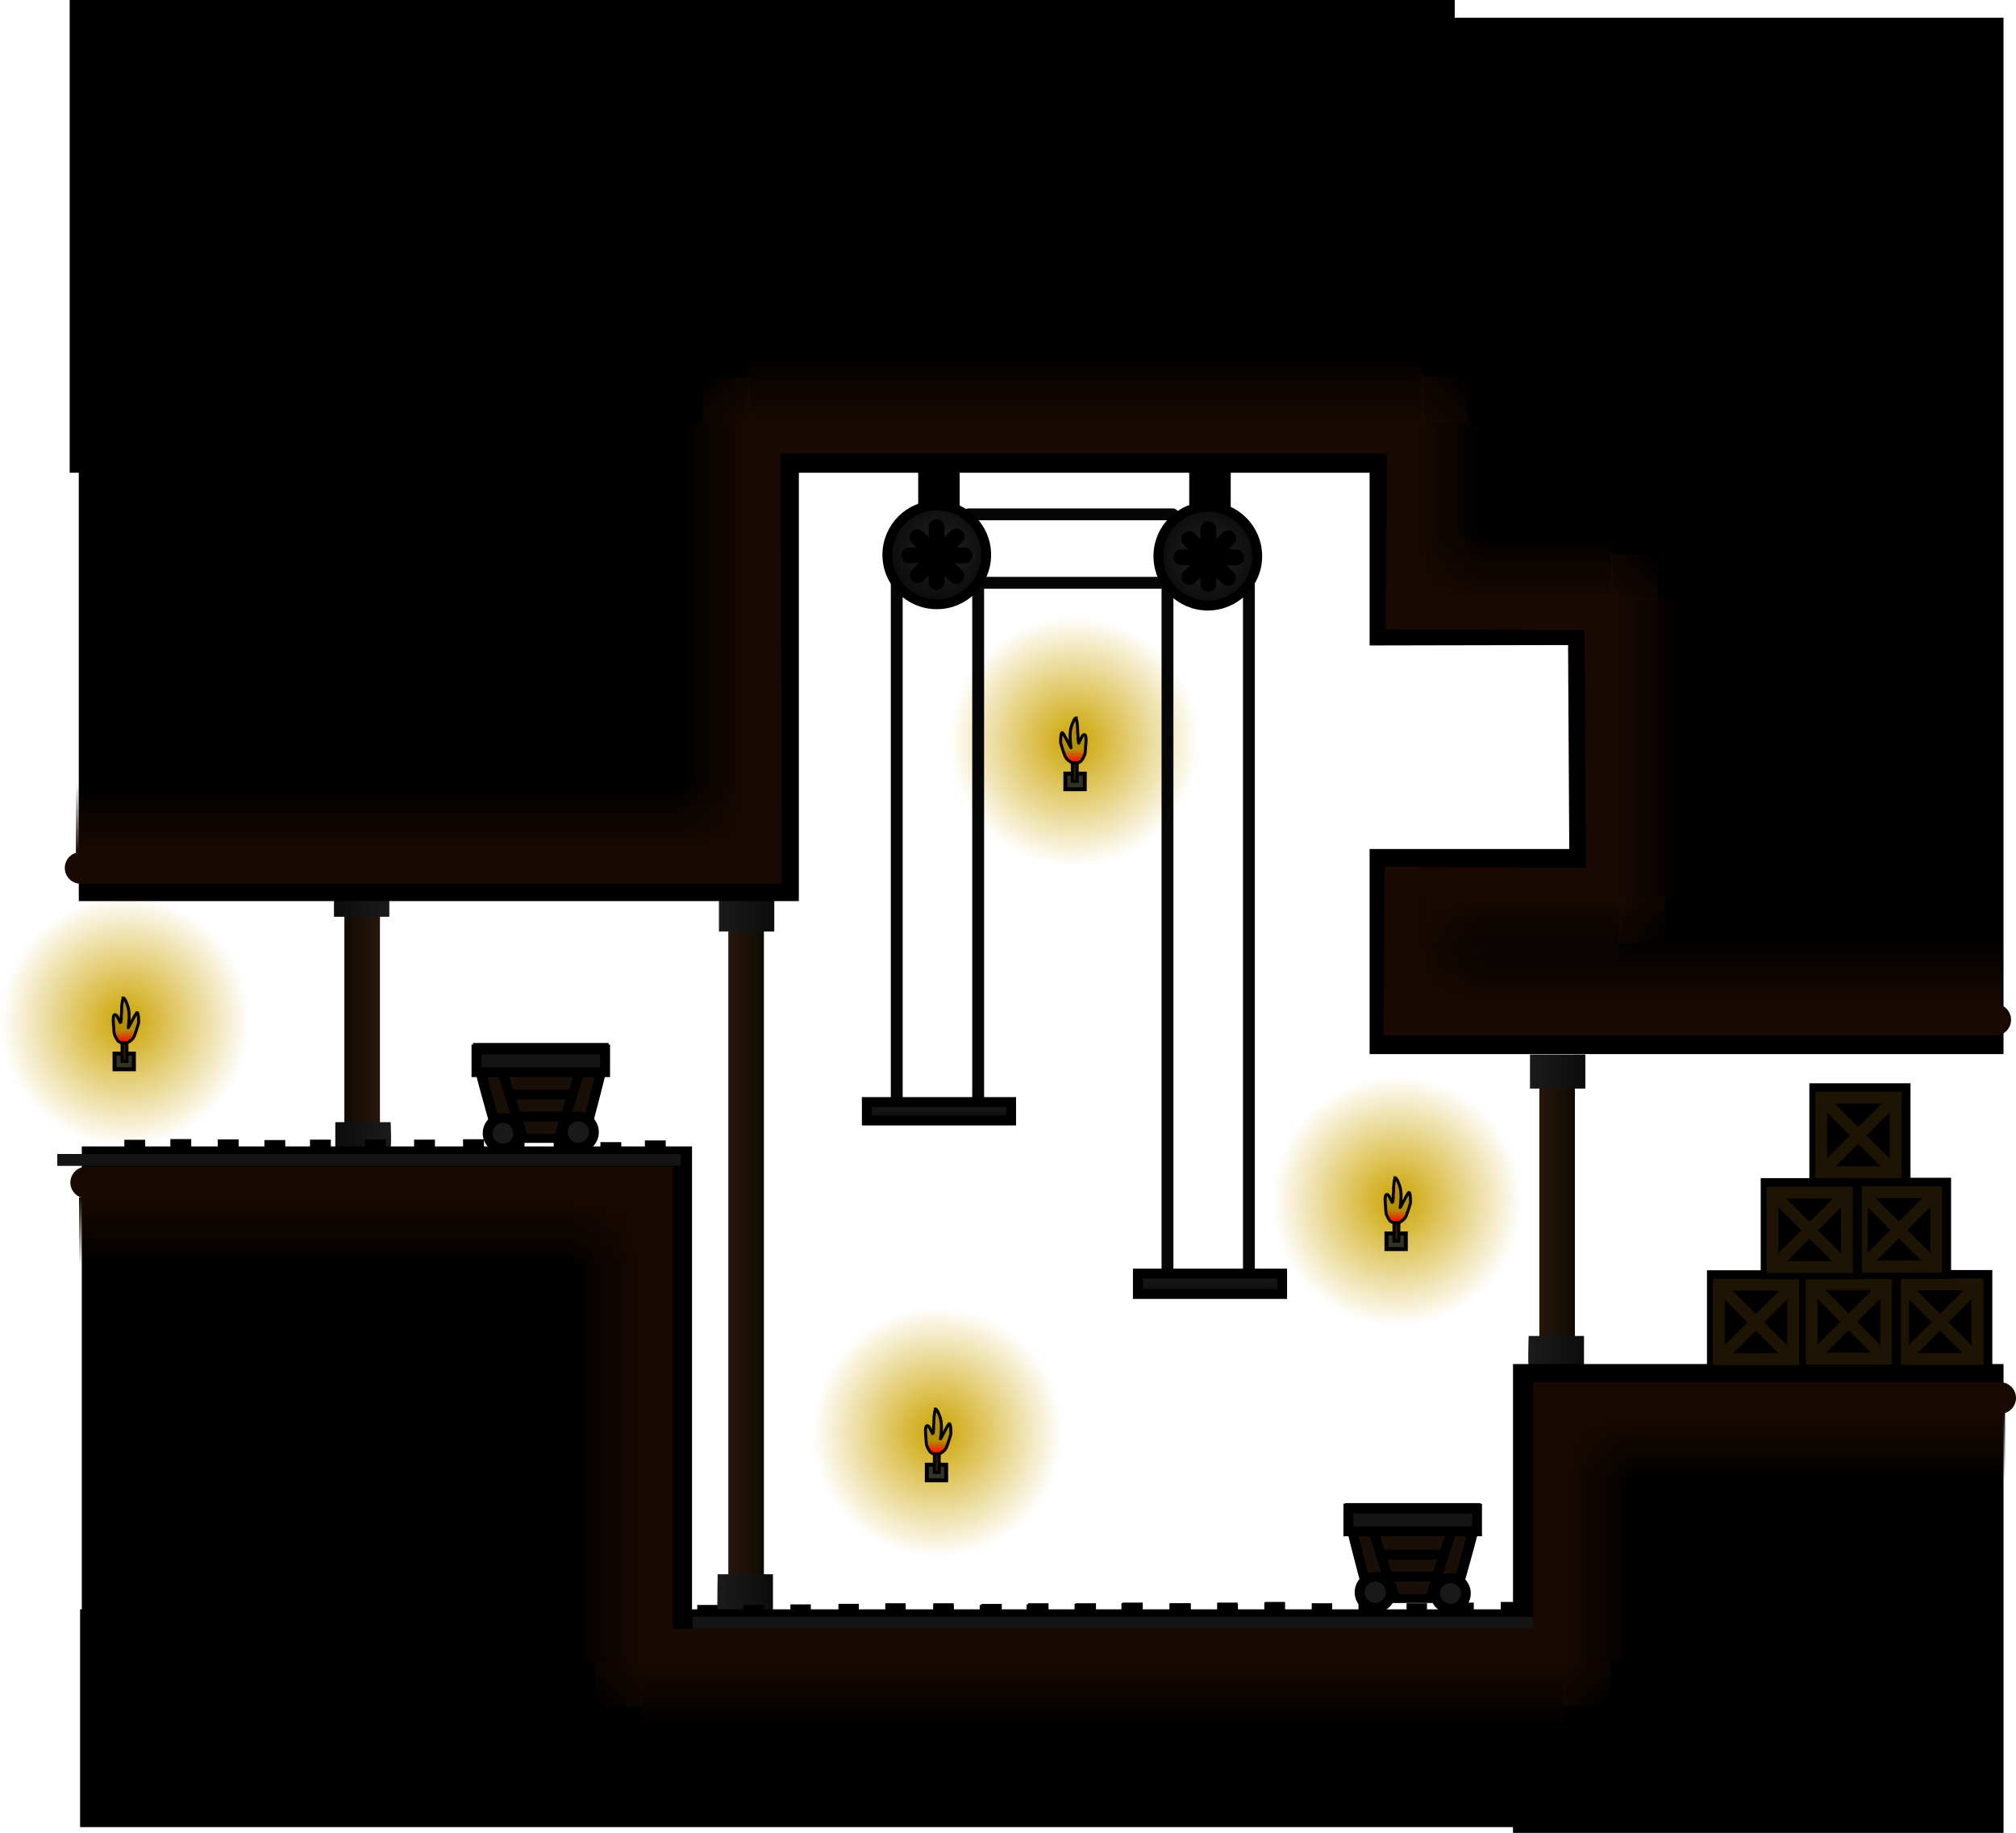 <svg version="1.1" xmlns="http://www.w3.org/2000/svg" xmlns:xlink="http://www.w3.org/1999/xlink" width="510.064" height="463.718" viewBox="0,0,510.064,463.718"><defs><linearGradient x1="374.644" y1="163.691" x2="365.644" y2="163.691" gradientUnits="userSpaceOnUse" id="color-1"><stop offset="0" stop-color="#100b02"/><stop offset="1" stop-color="#27170c"/></linearGradient><linearGradient x1="377.274" y1="175.329" x2="363.274" y2="175.329" gradientUnits="userSpaceOnUse" id="color-2"><stop offset="0" stop-color="#0c0c0c"/><stop offset="1" stop-color="#1b1b1b"/></linearGradient><linearGradient x1="376.941" y1="247.631" x2="362.941" y2="247.631" gradientUnits="userSpaceOnUse" id="color-3"><stop offset="0" stop-color="#0c0c0c"/><stop offset="1" stop-color="#1b1b1b"/></linearGradient><linearGradient x1="169.445" y1="96.324" x2="160.445" y2="96.324" gradientUnits="userSpaceOnUse" id="color-4"><stop offset="0" stop-color="#100b02"/><stop offset="1" stop-color="#27170c"/></linearGradient><linearGradient x1="172.075" y1="126.552" x2="158.075" y2="126.552" gradientUnits="userSpaceOnUse" id="color-5"><stop offset="0" stop-color="#0c0c0c"/><stop offset="1" stop-color="#1b1b1b"/></linearGradient><linearGradient x1="171.742" y1="314.36" x2="157.742" y2="314.36" gradientUnits="userSpaceOnUse" id="color-6"><stop offset="0" stop-color="#0c0c0c"/><stop offset="1" stop-color="#1b1b1b"/></linearGradient><linearGradient x1="63.307" y1="123.166" x2="72.307" y2="123.166" gradientUnits="userSpaceOnUse" id="color-7"><stop offset="0" stop-color="#100b02"/><stop offset="1" stop-color="#27170c"/></linearGradient><linearGradient x1="60.678" y1="132.826" x2="74.678" y2="132.826" gradientUnits="userSpaceOnUse" id="color-8"><stop offset="0" stop-color="#0c0c0c"/><stop offset="1" stop-color="#1b1b1b"/></linearGradient><linearGradient x1="61.011" y1="192.844" x2="75.011" y2="192.844" gradientUnits="userSpaceOnUse" id="color-9"><stop offset="0" stop-color="#0c0c0c"/><stop offset="1" stop-color="#1b1b1b"/></linearGradient><radialGradient cx="247.914" cy="93.137" r="31.688" gradientUnits="userSpaceOnUse" id="color-10"><stop offset="0" stop-color="#cca300"/><stop offset="1" stop-color="#cca300" stop-opacity="0"/></radialGradient><linearGradient x1="248.427" y1="95.242" x2="248.427" y2="98.622" gradientUnits="userSpaceOnUse" id="color-11"><stop offset="0" stop-color="#b58f00"/><stop offset="1" stop-color="#ff0000"/></linearGradient><linearGradient x1="213.742" y1="184.402" x2="213.742" y2="189.069" gradientUnits="userSpaceOnUse" id="color-12"><stop offset="0" stop-color="#1b1b1b"/><stop offset="1" stop-color="#0c0c0c"/></linearGradient><radialGradient cx="213.928" cy="44.922" r="12.5" gradientUnits="userSpaceOnUse" id="color-13"><stop offset="0" stop-color="#232323"/><stop offset="1" stop-color="#0c0c0c"/></radialGradient><linearGradient x1="282.315" y1="227.807" x2="282.315" y2="232.963" gradientUnits="userSpaceOnUse" id="color-14"><stop offset="0" stop-color="#1b1b1b"/><stop offset="1" stop-color="#0c0c0c"/></linearGradient><radialGradient cx="281.928" cy="46.422" r="12.5" gradientUnits="userSpaceOnUse" id="color-15"><stop offset="0" stop-color="#232323"/><stop offset="1" stop-color="#0c0c0c"/></radialGradient><linearGradient x1="126.77" y1="337.537" x2="138.686" y2="325.953" gradientUnits="userSpaceOnUse" id="color-16"><stop offset="0" stop-color="#180902" stop-opacity="0"/><stop offset="1" stop-color="#180902"/></linearGradient><linearGradient x1="383.686" y1="337.337" x2="371.77" y2="325.753" gradientUnits="userSpaceOnUse" id="color-17"><stop offset="0" stop-color="#180902" stop-opacity="0"/><stop offset="1" stop-color="#180902"/></linearGradient><linearGradient x1="347.6" y1="0.744" x2="335.683" y2="12.327" gradientUnits="userSpaceOnUse" id="color-18"><stop offset="0" stop-color="#180902" stop-opacity="0"/><stop offset="1" stop-color="#180902"/></linearGradient><linearGradient x1="153.863" y1="0.892" x2="165.779" y2="12.475" gradientUnits="userSpaceOnUse" id="color-19"><stop offset="0" stop-color="#180902" stop-opacity="0"/><stop offset="1" stop-color="#180902"/></linearGradient><linearGradient x1="334.109" y1="35.129" x2="351.537" y2="35.129" gradientUnits="userSpaceOnUse" id="color-20"><stop offset="0" stop-color="#180902"/><stop offset="1" stop-color="#180902" stop-opacity="0"/></linearGradient><linearGradient x1="407.855" y1="159.677" x2="407.855" y2="142.248" gradientUnits="userSpaceOnUse" id="color-21"><stop offset="0" stop-color="#180902"/><stop offset="1" stop-color="#180902" stop-opacity="0"/></linearGradient><linearGradient x1="165.937" y1="67.012" x2="148.509" y2="67.012" gradientUnits="userSpaceOnUse" id="color-22"><stop offset="0" stop-color="#180902"/><stop offset="1" stop-color="#180902" stop-opacity="0"/></linearGradient><linearGradient x1="80.69" y1="121.327" x2="80.69" y2="103.898" gradientUnits="userSpaceOnUse" id="color-23"><stop offset="0" stop-color="#180902"/><stop offset="1" stop-color="#180902" stop-opacity="0"/></linearGradient><linearGradient x1="67.29" y1="208.498" x2="67.29" y2="225.927" gradientUnits="userSpaceOnUse" id="color-24"><stop offset="0" stop-color="#180902"/><stop offset="1" stop-color="#180902" stop-opacity="0"/></linearGradient><linearGradient x1="138.537" y1="267.112" x2="121.109" y2="267.112" gradientUnits="userSpaceOnUse" id="color-25"><stop offset="0" stop-color="#180902"/><stop offset="1" stop-color="#180902" stop-opacity="0"/></linearGradient><linearGradient x1="255.223" y1="325.548" x2="255.223" y2="342.977" gradientUnits="userSpaceOnUse" id="color-26"><stop offset="0" stop-color="#180902"/><stop offset="1" stop-color="#180902" stop-opacity="0"/></linearGradient><linearGradient x1="427.54" y1="262.998" x2="427.54" y2="280.427" gradientUnits="userSpaceOnUse" id="color-27"><stop offset="0" stop-color="#180902"/><stop offset="1" stop-color="#180902" stop-opacity="0"/></linearGradient><linearGradient x1="371.826" y1="294.379" x2="389.254" y2="294.379" gradientUnits="userSpaceOnUse" id="color-28"><stop offset="0" stop-color="#180902"/><stop offset="1" stop-color="#180902" stop-opacity="0"/></linearGradient><radialGradient cx="213.373" cy="267.983" r="31.688" gradientUnits="userSpaceOnUse" id="color-29"><stop offset="0" stop-color="#cca300"/><stop offset="1" stop-color="#cca300" stop-opacity="0"/></radialGradient><linearGradient x1="212.86" y1="270.089" x2="212.86" y2="273.469" gradientUnits="userSpaceOnUse" id="color-30"><stop offset="0" stop-color="#b58f00"/><stop offset="1" stop-color="#ff0000"/></linearGradient><radialGradient cx="329.663" cy="209.477" r="31.688" gradientUnits="userSpaceOnUse" id="color-31"><stop offset="0" stop-color="#cca300"/><stop offset="1" stop-color="#cca300" stop-opacity="0"/></radialGradient><linearGradient x1="329.149" y1="211.583" x2="329.149" y2="214.963" gradientUnits="userSpaceOnUse" id="color-32"><stop offset="0" stop-color="#b58f00"/><stop offset="1" stop-color="#ff0000"/></linearGradient><radialGradient cx="7.863" cy="163.983" r="31.688" gradientUnits="userSpaceOnUse" id="color-33"><stop offset="0" stop-color="#cca300"/><stop offset="1" stop-color="#cca300" stop-opacity="0"/></radialGradient><linearGradient x1="7.349" y1="166.089" x2="7.349" y2="169.469" gradientUnits="userSpaceOnUse" id="color-34"><stop offset="0" stop-color="#b58f00"/><stop offset="1" stop-color="#ff0000"/></linearGradient><linearGradient x1="250.823" y1="12.51" x2="250.823" y2="-4.919" gradientUnits="userSpaceOnUse" id="color-35"><stop offset="0" stop-color="#180902"/><stop offset="1" stop-color="#180902" stop-opacity="0"/></linearGradient><linearGradient x1="334.109" y1="146.046" x2="351.537" y2="146.046" gradientUnits="userSpaceOnUse" id="color-36"><stop offset="0" stop-color="#180902"/><stop offset="1" stop-color="#180902" stop-opacity="0"/></linearGradient><linearGradient x1="395.6" y1="45.744" x2="383.683" y2="57.327" gradientUnits="userSpaceOnUse" id="color-37"><stop offset="0" stop-color="#180902" stop-opacity="0"/><stop offset="1" stop-color="#180902"/></linearGradient><linearGradient x1="397.6" y1="144.327" x2="385.683" y2="132.744" gradientUnits="userSpaceOnUse" id="color-38"><stop offset="0" stop-color="#180902" stop-opacity="0"/><stop offset="1" stop-color="#180902"/></linearGradient><linearGradient x1="361.49" y1="131.998" x2="361.49" y2="149.427" gradientUnits="userSpaceOnUse" id="color-39"><stop offset="0" stop-color="#180902"/><stop offset="1" stop-color="#180902" stop-opacity="0"/></linearGradient><linearGradient x1="384.775" y1="94.879" x2="402.204" y2="94.879" gradientUnits="userSpaceOnUse" id="color-40"><stop offset="0" stop-color="#180902"/><stop offset="1" stop-color="#180902" stop-opacity="0"/></linearGradient><linearGradient x1="359.156" y1="57.843" x2="359.156" y2="40.415" gradientUnits="userSpaceOnUse" id="color-41"><stop offset="0" stop-color="#180902"/><stop offset="1" stop-color="#180902" stop-opacity="0"/></linearGradient></defs><g transform="translate(23.825,94.417)"><g data-paper-data="{&quot;isPaintingLayer&quot;:true}" fill-rule="nonzero" stroke-linejoin="miter" stroke-miterlimit="10" stroke-dasharray="" stroke-dashoffset="0" style="mix-blend-mode: normal"><g data-paper-data="{&quot;index&quot;:null}" stroke="none" stroke-width="0" stroke-linecap="butt"><path d="M365.644,245.966v-72.502h9v72.502z" fill="url(#color-1)"/><path d="M363.274,180.992v-8.62h14v8.62z" fill="url(#color-2)"/><path d="M363.207,252.654c-0.642,-0.087 -0.267,-9.062 -0.267,-9.062h14v9.162c0,0 -11.698,0.176 -13.733,-0.099z" fill="url(#color-3)"/></g><g data-paper-data="{&quot;index&quot;:null}" stroke="none" stroke-width="0" stroke-linecap="butt"><path d="M160.445,310.035v-188.326h9v188.326z" fill="url(#color-4)"/><path d="M158.075,141.263v-22.391h14v22.391z" fill="url(#color-5)"/><path d="M171.742,327.665c0,0 -11.698,0.458 -13.733,-0.258c-0.642,-0.226 -0.267,-23.539 -0.267,-23.539h14v23.797z" fill="url(#color-6)"/></g><g stroke="none" stroke-width="0" stroke-linecap="butt"><path d="M63.307,191.462v-60.184h9v60.184z" fill="url(#color-7)"/><path d="M60.678,137.527v-7.156h14v7.156z" fill="url(#color-8)"/><path d="M61.011,197.096v-7.605h14c0,0 0.375,7.45 -0.267,7.523c-2.035,0.229 -13.733,0.082 -13.733,0.082z" fill="url(#color-9)"/></g><g data-paper-data="{&quot;index&quot;:null}" stroke="#000000" stroke-linecap="butt"><path d="M216.226,93.137c0,-17.501 14.187,-31.688 31.688,-31.688c17.501,0 31.688,14.187 31.688,31.688c0,17.501 -14.187,31.688 -31.688,31.688c-17.501,0 -31.688,-14.187 -31.688,-31.688z" fill="url(#color-10)" stroke-width="0"/><path d="M250.622,101.308v3.952h-4.9v-3.952z" fill="#323324" stroke-width="1"/><path d="M248.234,87.269c0.339,-0.458 0.618,2.045 0.592,2.929c-0.023,0.792 0.159,1.496 0.084,2.086c-0.012,0.091 0.105,1.057 0.178,1.326c0.019,0.07 0.547,-1.267 0.952,-1.858c0.237,-0.345 0.506,-0.396 0.662,-0.238c0.12,0.12 0.188,0.352 0.223,0.643c0.089,0.744 -0.042,1.879 -0.097,2.556c-0.049,0.594 -0.023,1.223 -0.2,1.782c-0.177,0.559 -0.832,1.58 -0.882,1.629c-0.144,0.139 -1.161,0.64 -1.317,0.64c-0.266,0 -0.738,-0.075 -1.013,-0.199c-0.213,-0.097 -1.362,-0.684 -1.766,-1.654c-0.483,-1.162 -1.006,-2.985 -1.1,-3.29c-0.066,-0.214 -0.026,-3.178 0.482,-2.621c0.53,0.583 2.168,4.074 2.139,3.756c-0.018,-0.192 -0.376,-2.044 -0.204,-3.9c0.13,-1.401 0.672,-2.78 1.268,-3.586z" fill="url(#color-11)" stroke-width="0.75"/><path d="M247.479,103.262v-4.666h1.239v4.666z" fill="#311800" stroke-width="0.75"/></g><g data-paper-data="{&quot;index&quot;:null}" fill="none" stroke="#060606" stroke-width="3" stroke-linecap="round"><path d="M221.241,35.71h51.636"/><path d="M221.108,53.025h51.857"/></g><g data-paper-data="{&quot;index&quot;:null}" fill="none" stroke="#060606" stroke-width="3" stroke-linecap="round"><path d="M223.658,183.786v-131.968"/><path d="M203.058,51.478v132.535"/></g><g data-paper-data="{&quot;index&quot;:null}" fill="none" stroke="#060606" stroke-width="3" stroke-linecap="round"><path d="M292.158,227.058v-173.422"/><path d="M271.558,53.189v174.167"/></g><path d="M342.991,-93.167v117.107h-347.939v-117.107z" data-paper-data="{&quot;index&quot;:null}" fill="#000000" stroke="#000000" stroke-width="2.5" stroke-linecap="butt"/><path d="M323.943,171.022v-49.388h50.524l-0.314,-54.102l-50.21,0.102v-156.32h157.884v259.708z" data-paper-data="{&quot;index&quot;:null}" fill="#000000" stroke="#000000" stroke-width="2.5" stroke-linecap="butt"/><path d="M-2.641,132.316v-111.111h179.682v111.111z" data-paper-data="{&quot;index&quot;:null}" fill="#000000" stroke="#000000" stroke-width="2.5" stroke-linecap="butt"/><path d="M195.492,189.069v-4.667h36.5v4.667z" data-paper-data="{&quot;index&quot;:null}" fill="url(#color-12)" stroke="#000000" stroke-width="2.5" stroke-linecap="butt"/><g data-paper-data="{&quot;index&quot;:null}" stroke="#000000" stroke-width="2.5" stroke-linecap="butt"><path d="M209.735,36.543v-10.542h8v10.542z" fill="#000000"/><path d="M200.686,45.961c0,-6.904 5.596,-12.5 12.5,-12.5c6.904,0 12.5,5.596 12.5,12.5c0,6.904 -5.596,12.5 -12.5,12.5c-6.904,0 -12.5,-5.596 -12.5,-12.5z" fill="url(#color-13)"/></g><path d="M264.065,232.963v-5.156h36.5v5.156z" data-paper-data="{&quot;index&quot;:null}" fill="url(#color-14)" stroke="#000000" stroke-width="2.5" stroke-linecap="butt"/><g data-paper-data="{&quot;index&quot;:null}" stroke="#000000" stroke-width="2.5" stroke-linecap="butt"><path d="M278.308,36.871v-10.542h8v10.542z" fill="#000000"/><path d="M269.26,46.29c0,-6.904 5.596,-12.5 12.5,-12.5c6.904,0 12.5,5.596 12.5,12.5c0,6.904 -5.596,12.5 -12.5,12.5c-6.904,0 -12.5,-5.596 -12.5,-12.5z" fill="url(#color-15)"/></g><path d="M360.224,368.052v-116.116h121.611v116.116z" data-paper-data="{&quot;index&quot;:null}" fill="#000000" stroke="#000000" stroke-width="2.5" stroke-linecap="butt"/><path d="M-2.311,366.595v-52.598h362.535v52.598z" data-paper-data="{&quot;index&quot;:null}" fill="#000000" stroke="#000000" stroke-width="2.5" stroke-linecap="butt"/><path d="M-1.874,320.004v-123.123h151.887v123.123z" data-paper-data="{&quot;index&quot;:null}" fill="#000000" stroke="#000000" stroke-width="2.5" stroke-linecap="butt"/><path d="M-3.435,125.166h173.385l-0.25,-108.835h161.371l-0.276,44.523l50.213,0.168l0.547,68.053l-51.115,-0.217l-0.217,34.728h150.766" data-paper-data="{&quot;index&quot;:null}" fill="none" stroke="#180902" stroke-width="8" stroke-linecap="round"/><path d="M126.77,325.953h11.917v11.583h-11.917z" data-paper-data="{&quot;index&quot;:null}" fill="url(#color-16)" stroke="none" stroke-width="0" stroke-linecap="butt"/><path d="M383.686,337.337h-11.917v-11.583h11.917z" data-paper-data="{&quot;index&quot;:null}" fill="url(#color-17)" stroke="none" stroke-width="0" stroke-linecap="butt"/><path d="M347.6,12.327h-11.917v-11.583h11.917z" data-paper-data="{&quot;index&quot;:null}" fill="url(#color-18)" stroke="none" stroke-width="0" stroke-linecap="butt"/><path d="M153.863,0.892h11.917v11.583h-11.917z" data-paper-data="{&quot;index&quot;:null}" fill="url(#color-19)" stroke="none" stroke-width="0" stroke-linecap="butt"/><path d="M351.537,57.966h-17.429v-45.674h17.429z" data-paper-data="{&quot;index&quot;:null}" fill="url(#color-20)" stroke="none" stroke-width="0" stroke-linecap="butt"/><path d="M482.525,142.248v17.429h-149.34v-17.429z" data-paper-data="{&quot;index&quot;:null}" fill="url(#color-21)" stroke="none" stroke-width="0" stroke-linecap="butt"/><path d="M148.509,12.426h17.429v109.174l-17.429,-0z" data-paper-data="{&quot;index&quot;:null}" fill="url(#color-22)" stroke="none" stroke-width="0" stroke-linecap="butt"/><path d="M166.01,103.898v17.429l-170.64,0v-17.429z" data-paper-data="{&quot;index&quot;:null}" fill="url(#color-23)" stroke="none" stroke-width="0" stroke-linecap="butt"/><path d="M-3.83,225.927v-17.429h142.24v17.429z" data-paper-data="{&quot;index&quot;:null}" fill="url(#color-24)" stroke="none" stroke-width="0" stroke-linecap="butt"/><path d="M121.109,208.226h17.429v117.774h-17.429z" data-paper-data="{&quot;index&quot;:null}" fill="url(#color-25)" stroke="none" stroke-width="0" stroke-linecap="butt"/><path d="M138.536,342.977v-17.429h233.374v17.429z" data-paper-data="{&quot;index&quot;:null}" fill="url(#color-26)" stroke="none" stroke-width="0" stroke-linecap="butt"/><path d="M371.603,280.427v-17.429h111.874v17.429z" data-paper-data="{&quot;index&quot;:null}" fill="url(#color-27)" stroke="none" stroke-width="0" stroke-linecap="butt"/><path d="M389.254,325.816h-17.429v-62.874h17.429z" data-paper-data="{&quot;index&quot;:null}" fill="url(#color-28)" stroke="none" stroke-width="0" stroke-linecap="butt"/><g data-paper-data="{&quot;index&quot;:null}" stroke="#000000" stroke-linecap="butt"><path d="M213.373,299.671c-17.501,0 -31.688,-14.187 -31.688,-31.688c0,-17.501 14.187,-31.688 31.688,-31.688c17.501,0 31.688,14.187 31.688,31.688c0,17.501 -14.187,31.688 -31.688,31.688z" fill="url(#color-29)" stroke-width="0"/><path d="M215.564,276.155v3.952h-4.9v-3.952z" fill="#323324" stroke-width="1"/><path d="M213.053,262.116c0.597,0.806 1.139,2.186 1.268,3.586c0.172,1.856 -0.186,3.708 -0.204,3.9c-0.029,0.318 1.609,-3.173 2.139,-3.756c0.507,-0.557 0.547,2.407 0.482,2.621c-0.094,0.305 -0.618,2.128 -1.1,3.29c-0.403,0.97 -1.552,1.557 -1.766,1.654c-0.275,0.124 -0.747,0.199 -1.013,0.199c-0.157,0 -1.173,-0.501 -1.317,-0.64c-0.05,-0.048 -0.705,-1.069 -0.882,-1.629c-0.177,-0.559 -0.151,-1.188 -0.2,-1.782c-0.055,-0.676 -0.186,-1.812 -0.097,-2.556c0.035,-0.292 0.103,-0.523 0.223,-0.643c0.157,-0.157 0.426,-0.107 0.662,0.238c0.405,0.591 0.933,1.928 0.952,1.858c0.073,-0.269 0.189,-1.235 0.178,-1.326c-0.075,-0.59 0.107,-1.294 0.084,-2.086c-0.026,-0.884 0.253,-3.387 0.592,-2.929z" fill="url(#color-30)" stroke-width="0.75"/><path d="M212.57,278.109v-4.666h1.239v4.666z" fill="#311800" stroke-width="0.75"/></g><g data-paper-data="{&quot;index&quot;:null}" fill="none" stroke="#000000" stroke-width="4" stroke-linecap="round"><g><path d="M277.119,51.595l9.798,-9.798"/><path d="M286.854,51.788l-9.798,-9.798"/></g><g><path d="M281.901,53.325v-13.857"/><path d="M288.921,46.578h-13.857"/></g></g><g data-paper-data="{&quot;index&quot;:null}" fill="none" stroke="#000000" stroke-width="4" stroke-linecap="round"><g><path d="M208.369,51.095l9.798,-9.798"/><path d="M208.305,41.489l9.798,9.798"/></g><g><path d="M213.151,38.968v13.857"/><path d="M220.171,46.078h-13.857"/></g></g><g data-paper-data="{&quot;index&quot;:null}"><path d="M296.133,313.943v-3.065h5.167v3.065z" fill="#000000" stroke="#333333" stroke-width="0" stroke-linecap="butt"/><path d="M284.133,314.109v-3.065h5.167v3.065z" fill="#000000" stroke="#333333" stroke-width="0" stroke-linecap="butt"/><path d="M272.299,314.276v-3.065h5.167v3.065z" fill="#000000" stroke="#333333" stroke-width="0" stroke-linecap="butt"/><path d="M260.133,314.109v-3.065h5.167v3.065z" fill="#000000" stroke="#333333" stroke-width="0" stroke-linecap="butt"/><path d="M253.466,311.211v3.065h-5.167v-3.065z" data-paper-data="{&quot;index&quot;:null}" fill="#000000" stroke="#333333" stroke-width="0" stroke-linecap="butt"/><path d="M241.466,311.211v3.065h-5.167v-3.065z" data-paper-data="{&quot;index&quot;:null}" fill="#000000" stroke="#333333" stroke-width="0" stroke-linecap="butt"/><path d="M229.633,311.378v3.065h-5.167v-3.065z" data-paper-data="{&quot;index&quot;:null}" fill="#000000" stroke="#333333" stroke-width="0" stroke-linecap="butt"/><path d="M217.466,311.211v3.065h-5.167v-3.065z" data-paper-data="{&quot;index&quot;:null}" fill="#000000" stroke="#333333" stroke-width="0" stroke-linecap="butt"/><path d="M205.323,311.211v3.065h-5.167v-3.065z" data-paper-data="{&quot;index&quot;:null}" fill="#000000" stroke="#333333" stroke-width="0" stroke-linecap="butt"/><path d="M193.466,311.354v3.065h-5.167v-3.065z" data-paper-data="{&quot;index&quot;:null}" fill="#000000" stroke="#333333" stroke-width="0" stroke-linecap="butt"/><path d="M181.323,311.497v3.065h-5.167v-3.065z" data-paper-data="{&quot;index&quot;:null}" fill="#000000" stroke="#333333" stroke-width="0" stroke-linecap="butt"/><path d="M169.466,311.64v3.065h-5.167v-3.065z" data-paper-data="{&quot;index&quot;:null}" fill="#000000" stroke="#333333" stroke-width="0" stroke-linecap="butt"/><path d="M157.752,311.64v3.065h-5.167v-3.065z" data-paper-data="{&quot;index&quot;:null}" fill="#000000" stroke="#333333" stroke-width="0" stroke-linecap="butt"/><path d="M154.201,316.145h-2.829h154.55h-2.971" fill="none" stroke="#141414" stroke-width="3" stroke-linecap="round"/></g><g data-paper-data="{&quot;index&quot;:null}"><path d="M355.883,313.943v-3.065h5.167v3.065z" fill="#000000" stroke="#333333" stroke-width="0" stroke-linecap="butt"/><path d="M343.883,314.109v-3.065h5.167v3.065z" fill="#000000" stroke="#333333" stroke-width="0" stroke-linecap="butt"/><path d="M332.049,314.276v-3.065h5.167v3.065z" fill="#000000" stroke="#333333" stroke-width="0" stroke-linecap="butt"/><path d="M319.883,314.109v-3.065h5.167v3.065z" fill="#000000" stroke="#333333" stroke-width="0" stroke-linecap="butt"/><path d="M313.216,311.211v3.065h-5.167v-3.065z" data-paper-data="{&quot;index&quot;:null}" fill="#000000" stroke="#333333" stroke-width="0" stroke-linecap="butt"/><path d="M301.216,311.211v3.065h-5.167v-3.065z" data-paper-data="{&quot;index&quot;:null}" fill="#000000" stroke="#333333" stroke-width="0" stroke-linecap="butt"/><path d="M289.383,311.378v3.065h-5.167v-3.065z" data-paper-data="{&quot;index&quot;:null}" fill="#000000" stroke="#333333" stroke-width="0" stroke-linecap="butt"/><path d="M277.216,311.211v3.065h-5.167v-3.065z" data-paper-data="{&quot;index&quot;:null}" fill="#000000" stroke="#333333" stroke-width="0" stroke-linecap="butt"/><path d="M265.073,311.211v3.065h-5.167v-3.065z" data-paper-data="{&quot;index&quot;:null}" fill="#000000" stroke="#333333" stroke-width="0" stroke-linecap="butt"/><path d="M253.216,311.354v3.065h-5.167v-3.065z" data-paper-data="{&quot;index&quot;:null}" fill="#000000" stroke="#333333" stroke-width="0" stroke-linecap="butt"/><path d="M241.073,311.497v3.065h-5.167v-3.065z" data-paper-data="{&quot;index&quot;:null}" fill="#000000" stroke="#333333" stroke-width="0" stroke-linecap="butt"/><path d="M229.216,311.64v3.065h-5.167v-3.065z" data-paper-data="{&quot;index&quot;:null}" fill="#000000" stroke="#333333" stroke-width="0" stroke-linecap="butt"/><path d="M217.502,311.64v3.065h-5.167v-3.065z" data-paper-data="{&quot;index&quot;:null}" fill="#000000" stroke="#333333" stroke-width="0" stroke-linecap="butt"/><path d="M213.951,316.145h-2.829h153.3h-1.721" fill="none" stroke="#141414" stroke-width="3" stroke-linecap="round"/></g><g data-paper-data="{&quot;index&quot;:null}" stroke="#000000" stroke-linecap="butt"><path d="M329.663,241.165c-17.501,0 -31.688,-14.187 -31.688,-31.688c0,-17.501 14.187,-31.688 31.688,-31.688c17.501,0 31.688,14.187 31.688,31.688c0,17.501 -14.187,31.688 -31.688,31.688z" fill="url(#color-31)" stroke-width="0"/><path d="M331.854,217.649v3.952h-4.9v-3.952z" fill="#323324" stroke-width="1"/><path d="M329.343,203.61c0.597,0.806 1.139,2.186 1.268,3.586c0.172,1.856 -0.186,3.708 -0.204,3.9c-0.029,0.318 1.609,-3.173 2.139,-3.756c0.507,-0.557 0.547,2.407 0.482,2.621c-0.094,0.305 -0.618,2.128 -1.1,3.29c-0.403,0.97 -1.552,1.557 -1.766,1.654c-0.275,0.124 -0.747,0.199 -1.013,0.199c-0.157,0 -1.173,-0.501 -1.317,-0.64c-0.05,-0.048 -0.705,-1.069 -0.882,-1.629c-0.177,-0.559 -0.151,-1.188 -0.2,-1.782c-0.055,-0.676 -0.186,-1.812 -0.097,-2.556c0.035,-0.292 0.103,-0.523 0.223,-0.643c0.157,-0.157 0.426,-0.107 0.662,0.238c0.405,0.591 0.933,1.928 0.952,1.858c0.073,-0.269 0.189,-1.235 0.178,-1.326c-0.075,-0.59 0.107,-1.294 0.084,-2.086c-0.026,-0.884 0.253,-3.387 0.592,-2.929z" fill="url(#color-32)" stroke-width="0.75"/><path d="M328.859,219.603v-4.666h1.239v4.666z" fill="#311800" stroke-width="0.75"/></g><path d="M482.239,259.274h-114.167v62.383h-225.675v-116.896h-144.417" data-paper-data="{&quot;index&quot;:null}" fill="none" stroke="#180902" stroke-width="8" stroke-linecap="round"/><g data-paper-data="{&quot;index&quot;:null}" stroke="#000000" stroke-linecap="butt"><path d="M7.863,195.671c-17.501,0 -31.688,-14.187 -31.688,-31.688c0,-17.501 14.187,-31.688 31.688,-31.688c17.501,0 31.688,14.187 31.688,31.688c0,17.501 -14.187,31.688 -31.688,31.688z" fill="url(#color-33)" stroke-width="0"/><path d="M10.054,172.155v3.952h-4.9v-3.952z" fill="#323324" stroke-width="1"/><path d="M7.543,158.116c0.597,0.806 1.139,2.186 1.268,3.586c0.172,1.856 -0.186,3.708 -0.204,3.9c-0.029,0.318 1.609,-3.173 2.139,-3.756c0.507,-0.557 0.547,2.407 0.482,2.621c-0.094,0.305 -0.618,2.128 -1.1,3.29c-0.403,0.97 -1.552,1.557 -1.766,1.654c-0.275,0.124 -0.747,0.199 -1.013,0.199c-0.157,0 -1.173,-0.501 -1.317,-0.64c-0.05,-0.048 -0.705,-1.069 -0.882,-1.629c-0.177,-0.559 -0.151,-1.188 -0.2,-1.782c-0.055,-0.676 -0.186,-1.812 -0.097,-2.556c0.035,-0.292 0.103,-0.523 0.223,-0.643c0.157,-0.157 0.426,-0.107 0.662,0.238c0.405,0.591 0.933,1.928 0.952,1.858c0.073,-0.269 0.189,-1.235 0.178,-1.326c-0.075,-0.59 0.107,-1.294 0.084,-2.086c-0.026,-0.884 0.253,-3.387 0.592,-2.929z" fill="url(#color-34)" stroke-width="0.75"/><path d="M7.059,174.109v-4.666h1.239v4.666z" fill="#311800" stroke-width="0.75"/></g><g><path d="M7.633,197.014v-3.065h5.273v3.065z" fill="#000000" stroke="#333333" stroke-width="0" stroke-linecap="butt"/><path d="M19.284,196.838v-3.065h5.273v3.065z" fill="#000000" stroke="#333333" stroke-width="0" stroke-linecap="butt"/><path d="M31.276,196.914v-3.065h5.273v3.065z" fill="#000000" stroke="#333333" stroke-width="0" stroke-linecap="butt"/><path d="M48.342,194.016v3.065h-5.273v-3.065z" data-paper-data="{&quot;index&quot;:null}" fill="#000000" stroke="#333333" stroke-width="0" stroke-linecap="butt"/><path d="M59.881,193.916v3.065h-5.273v-3.065z" data-paper-data="{&quot;index&quot;:null}" fill="#000000" stroke="#333333" stroke-width="0" stroke-linecap="butt"/><path d="M73.8,193.883v3.065h-5.273v-3.065z" data-paper-data="{&quot;index&quot;:null}" fill="#000000" stroke="#333333" stroke-width="0" stroke-linecap="butt"/><path d="M86.217,193.916v3.065h-5.273v-3.065z" data-paper-data="{&quot;index&quot;:null}" fill="#000000" stroke="#333333" stroke-width="0" stroke-linecap="butt"/><path d="M98.609,193.816v3.065h-5.273v-3.065z" data-paper-data="{&quot;index&quot;:null}" fill="#000000" stroke="#333333" stroke-width="0" stroke-linecap="butt"/><path d="M108.868,193.859v3.065h-5.273v-3.065z" data-paper-data="{&quot;index&quot;:null}" fill="#000000" stroke="#333333" stroke-width="0" stroke-linecap="butt"/><path d="M121.544,194.402v3.065h-5.273v-3.065z" data-paper-data="{&quot;index&quot;:null}" fill="#000000" stroke="#333333" stroke-width="0" stroke-linecap="butt"/><path d="M133.361,194.545v3.065h-5.273v-3.065z" data-paper-data="{&quot;index&quot;:null}" fill="#000000" stroke="#333333" stroke-width="0" stroke-linecap="butt"/><path d="M144.608,194.116v3.065h-5.273v-3.065z" data-paper-data="{&quot;index&quot;:null}" fill="#000000" stroke="#333333" stroke-width="0" stroke-linecap="butt"/><path d="M-6.299,199.05h-3.032h157.729h-2.887" fill="none" stroke="#141414" stroke-width="3" stroke-linecap="round"/></g><g data-paper-data="{&quot;index&quot;:null}" stroke="#000000"><path d="M322.701,309.892c0,0 -3.583,-13.288 -4.475,-17.351c-0.453,-2.063 -0.525,-5.417 -0.525,-5.417h31.818c0,0 0.025,3.145 -0.514,5.484c-0.957,4.152 -4.736,17.284 -4.736,17.284z" fill="#000000" stroke-width="2.5" stroke-linecap="butt"/><path d="M323.756,308.892c0,0 -3.213,-11.795 -4.013,-15.403c-0.406,-1.832 -0.471,-4.808 -0.471,-4.808h28.532c0,0 0.022,2.792 -0.461,4.868c-0.859,3.686 -4.247,15.343 -4.247,15.343z" fill="#190f07" stroke-width="0" stroke-linecap="butt"/><path d="M317.326,293.006v-5.725h32.55v5.725z" fill="#141414" stroke-width="2.5" stroke-linecap="butt"/><path d="M338.167,309.505l5,-15.714" fill="none" stroke-width="2.5" stroke-linecap="round"/><path d="M343.164,312.581c-2.14,0 -3.875,-1.735 -3.875,-3.875c0,-2.14 1.735,-3.875 3.875,-3.875c2.14,0 3.875,1.735 3.875,3.875c0,2.14 -1.735,3.875 -3.875,3.875z" fill="#191919" stroke-width="2.5" stroke-linecap="butt"/><path d="M323.899,293.951l5.125,15.839" data-paper-data="{&quot;index&quot;:null}" fill="none" stroke-width="2.5" stroke-linecap="round"/><path d="M324.101,312.372c-2.175,0 -3.938,-1.763 -3.938,-3.938c0,-2.175 1.763,-3.938 3.938,-3.938c2.175,0 3.938,1.763 3.938,3.938c0,2.175 -1.763,3.938 -3.938,3.938z" fill="#191919" stroke-width="2.5" stroke-linecap="butt"/><path d="M326.167,298.933h15.429" fill="none" stroke-width="2.5" stroke-linecap="round"/><path d="M339.167,304.473h-10.571" fill="none" stroke-width="2.5" stroke-linecap="round"/></g><g stroke="#000000"><path d="M102.331,193.476c0,0 -3.778,-13.133 -4.736,-17.284c-0.539,-2.339 -0.514,-5.484 -0.514,-5.484h31.818c0,0 -0.072,3.353 -0.525,5.417c-0.892,4.064 -4.475,17.351 -4.475,17.351z" fill="#000000" stroke-width="2.5" stroke-linecap="butt"/><path d="M103.503,192.476c0,0 -3.388,-11.658 -4.247,-15.343c-0.484,-2.076 -0.461,-4.868 -0.461,-4.868h28.532c0,0 -0.064,2.977 -0.471,4.808c-0.8,3.607 -4.013,15.403 -4.013,15.403z" fill="#190f07" stroke-width="0" stroke-linecap="butt"/><path d="M96.724,176.839v-5.725h32.55v5.725z" fill="#141414" stroke-width="2.5" stroke-linecap="butt"/><path d="M103.433,177.374l5,15.714" fill="none" stroke-width="2.5" stroke-linecap="round"/><path d="M99.561,192.289c0,-2.14 1.735,-3.875 3.875,-3.875c2.14,0 3.875,1.735 3.875,3.875c0,2.14 -1.735,3.875 -3.875,3.875c-2.14,0 -3.875,-1.735 -3.875,-3.875z" fill="#191919" stroke-width="2.5" stroke-linecap="butt"/><path d="M122.576,177.66l-5,15.714" data-paper-data="{&quot;index&quot;:null}" fill="none" stroke-width="2.5" stroke-linecap="round"/><path d="M118.561,192.018c0,-2.175 1.763,-3.938 3.938,-3.938c2.175,0 3.938,1.763 3.938,3.938c0,2.175 -1.763,3.938 -3.938,3.938c-2.175,0 -3.938,-1.763 -3.938,-3.938z" fill="#191919" stroke-width="2.5" stroke-linecap="butt"/><path d="M105.005,182.517h15.429" fill="none" stroke-width="2.5" stroke-linecap="round"/><path d="M118.005,188.056h-10.571" fill="none" stroke-width="2.5" stroke-linecap="round"/></g><path d="M336.327,-4.918v17.429h-171.007v-17.429z" data-paper-data="{&quot;index&quot;:null}" fill="url(#color-35)" stroke="none" stroke-width="0" stroke-linecap="butt"/><g><path d="M455.901,251.251v-23.098h23.098v23.098z" fill="#000000" stroke="#000000" stroke-width="2.5" stroke-linecap="butt"/><path d="M457.641,249.392v-18.833h18.833v18.833z" fill="none" stroke="#1e1404" stroke-width="3" stroke-linecap="butt"/><path d="M475.224,248.309l-16.583,-16.583" fill="none" stroke="#1e1404" stroke-width="3" stroke-linecap="round"/><path d="M475.39,231.726l-16.583,16.583" data-paper-data="{&quot;index&quot;:null}" fill="none" stroke="#1e1404" stroke-width="3" stroke-linecap="round"/></g><g><path d="M409.301,251.31v-23.098h23.098v23.098z" fill="#000000" stroke="#000000" stroke-width="2.5" stroke-linecap="butt"/><path d="M411.041,249.452v-18.833h18.833v18.833z" fill="none" stroke="#1e1404" stroke-width="3" stroke-linecap="butt"/><path d="M412.041,231.785l16.583,16.583" fill="none" stroke="#1e1404" stroke-width="3" stroke-linecap="round"/><path d="M412.207,248.368l16.583,-16.583" data-paper-data="{&quot;index&quot;:null}" fill="none" stroke="#1e1404" stroke-width="3" stroke-linecap="round"/></g><g><path d="M432.801,251.167v-23.098h23.098v23.098z" fill="#000000" stroke="#000000" stroke-width="2.5" stroke-linecap="butt"/><path d="M434.541,249.309v-18.833h18.833v18.833z" fill="none" stroke="#1e1404" stroke-width="3" stroke-linecap="butt"/><path d="M435.541,231.642l16.583,16.583" fill="none" stroke="#1e1404" stroke-width="3" stroke-linecap="round"/><path d="M452.291,231.642l-16.583,16.583" data-paper-data="{&quot;index&quot;:null}" fill="none" stroke="#1e1404" stroke-width="3" stroke-linecap="round"/></g><g><path d="M445.467,227.901v-23.098h23.098v23.098z" fill="#000000" stroke="#000000" stroke-width="2.5" stroke-linecap="butt"/><path d="M447.207,226.042v-18.833h18.833v18.833z" fill="none" stroke="#1e1404" stroke-width="3" stroke-linecap="butt"/><path d="M464.791,224.959l-16.583,-16.583" fill="none" stroke="#1e1404" stroke-width="3" stroke-linecap="round"/><path d="M464.957,208.376l-16.583,16.583" data-paper-data="{&quot;index&quot;:null}" fill="none" stroke="#1e1404" stroke-width="3" stroke-linecap="round"/></g><g><path d="M422.901,228.001v-23.098h23.098v23.098z" fill="#000000" stroke="#000000" stroke-width="2.5" stroke-linecap="butt"/><path d="M424.641,226.142v-18.833h18.833v18.833z" fill="none" stroke="#1e1404" stroke-width="3" stroke-linecap="butt"/><path d="M442.224,225.059l-16.583,-16.583" fill="none" stroke="#1e1404" stroke-width="3" stroke-linecap="round"/><path d="M442.391,208.476l-16.583,16.583" data-paper-data="{&quot;index&quot;:null}" fill="none" stroke="#1e1404" stroke-width="3" stroke-linecap="round"/></g><g><path d="M435.201,204.001v-23.098h23.098v23.098z" fill="#000000" stroke="#000000" stroke-width="2.5" stroke-linecap="butt"/><path d="M436.941,202.142v-18.833h18.833v18.833z" fill="none" stroke="#1e1404" stroke-width="3" stroke-linecap="butt"/><path d="M437.941,184.476l16.583,16.583" fill="none" stroke="#1e1404" stroke-width="3" stroke-linecap="round"/><path d="M438.107,201.059l16.583,-16.583" data-paper-data="{&quot;index&quot;:null}" fill="none" stroke="#1e1404" stroke-width="3" stroke-linecap="round"/></g><path d="M351.537,160.299h-17.429v-28.507h17.429z" data-paper-data="{&quot;index&quot;:null}" fill="url(#color-36)" stroke="none" stroke-width="0" stroke-linecap="butt"/><path d="M395.6,57.327h-11.917v-11.583h11.917z" data-paper-data="{&quot;index&quot;:null}" fill="url(#color-37)" stroke="none" stroke-width="0" stroke-linecap="butt"/><path d="M397.6,144.327h-11.917v-11.583h11.917z" data-paper-data="{&quot;index&quot;:null}" fill="url(#color-38)" stroke="none" stroke-width="0" stroke-linecap="butt"/><path d="M336.903,149.427v-17.429h49.174v17.429z" data-paper-data="{&quot;index&quot;:null}" fill="url(#color-39)" stroke="none" stroke-width="0" stroke-linecap="butt"/><path d="M402.204,132.966h-17.429v-76.174h17.429z" data-paper-data="{&quot;index&quot;:null}" fill="url(#color-40)" stroke="none" stroke-width="0" stroke-linecap="butt"/><path d="M384.327,40.415v17.429h-50.34v-17.429z" data-paper-data="{&quot;index&quot;:null}" fill="url(#color-41)" stroke="none" stroke-width="0" stroke-linecap="butt"/></g></g></svg>